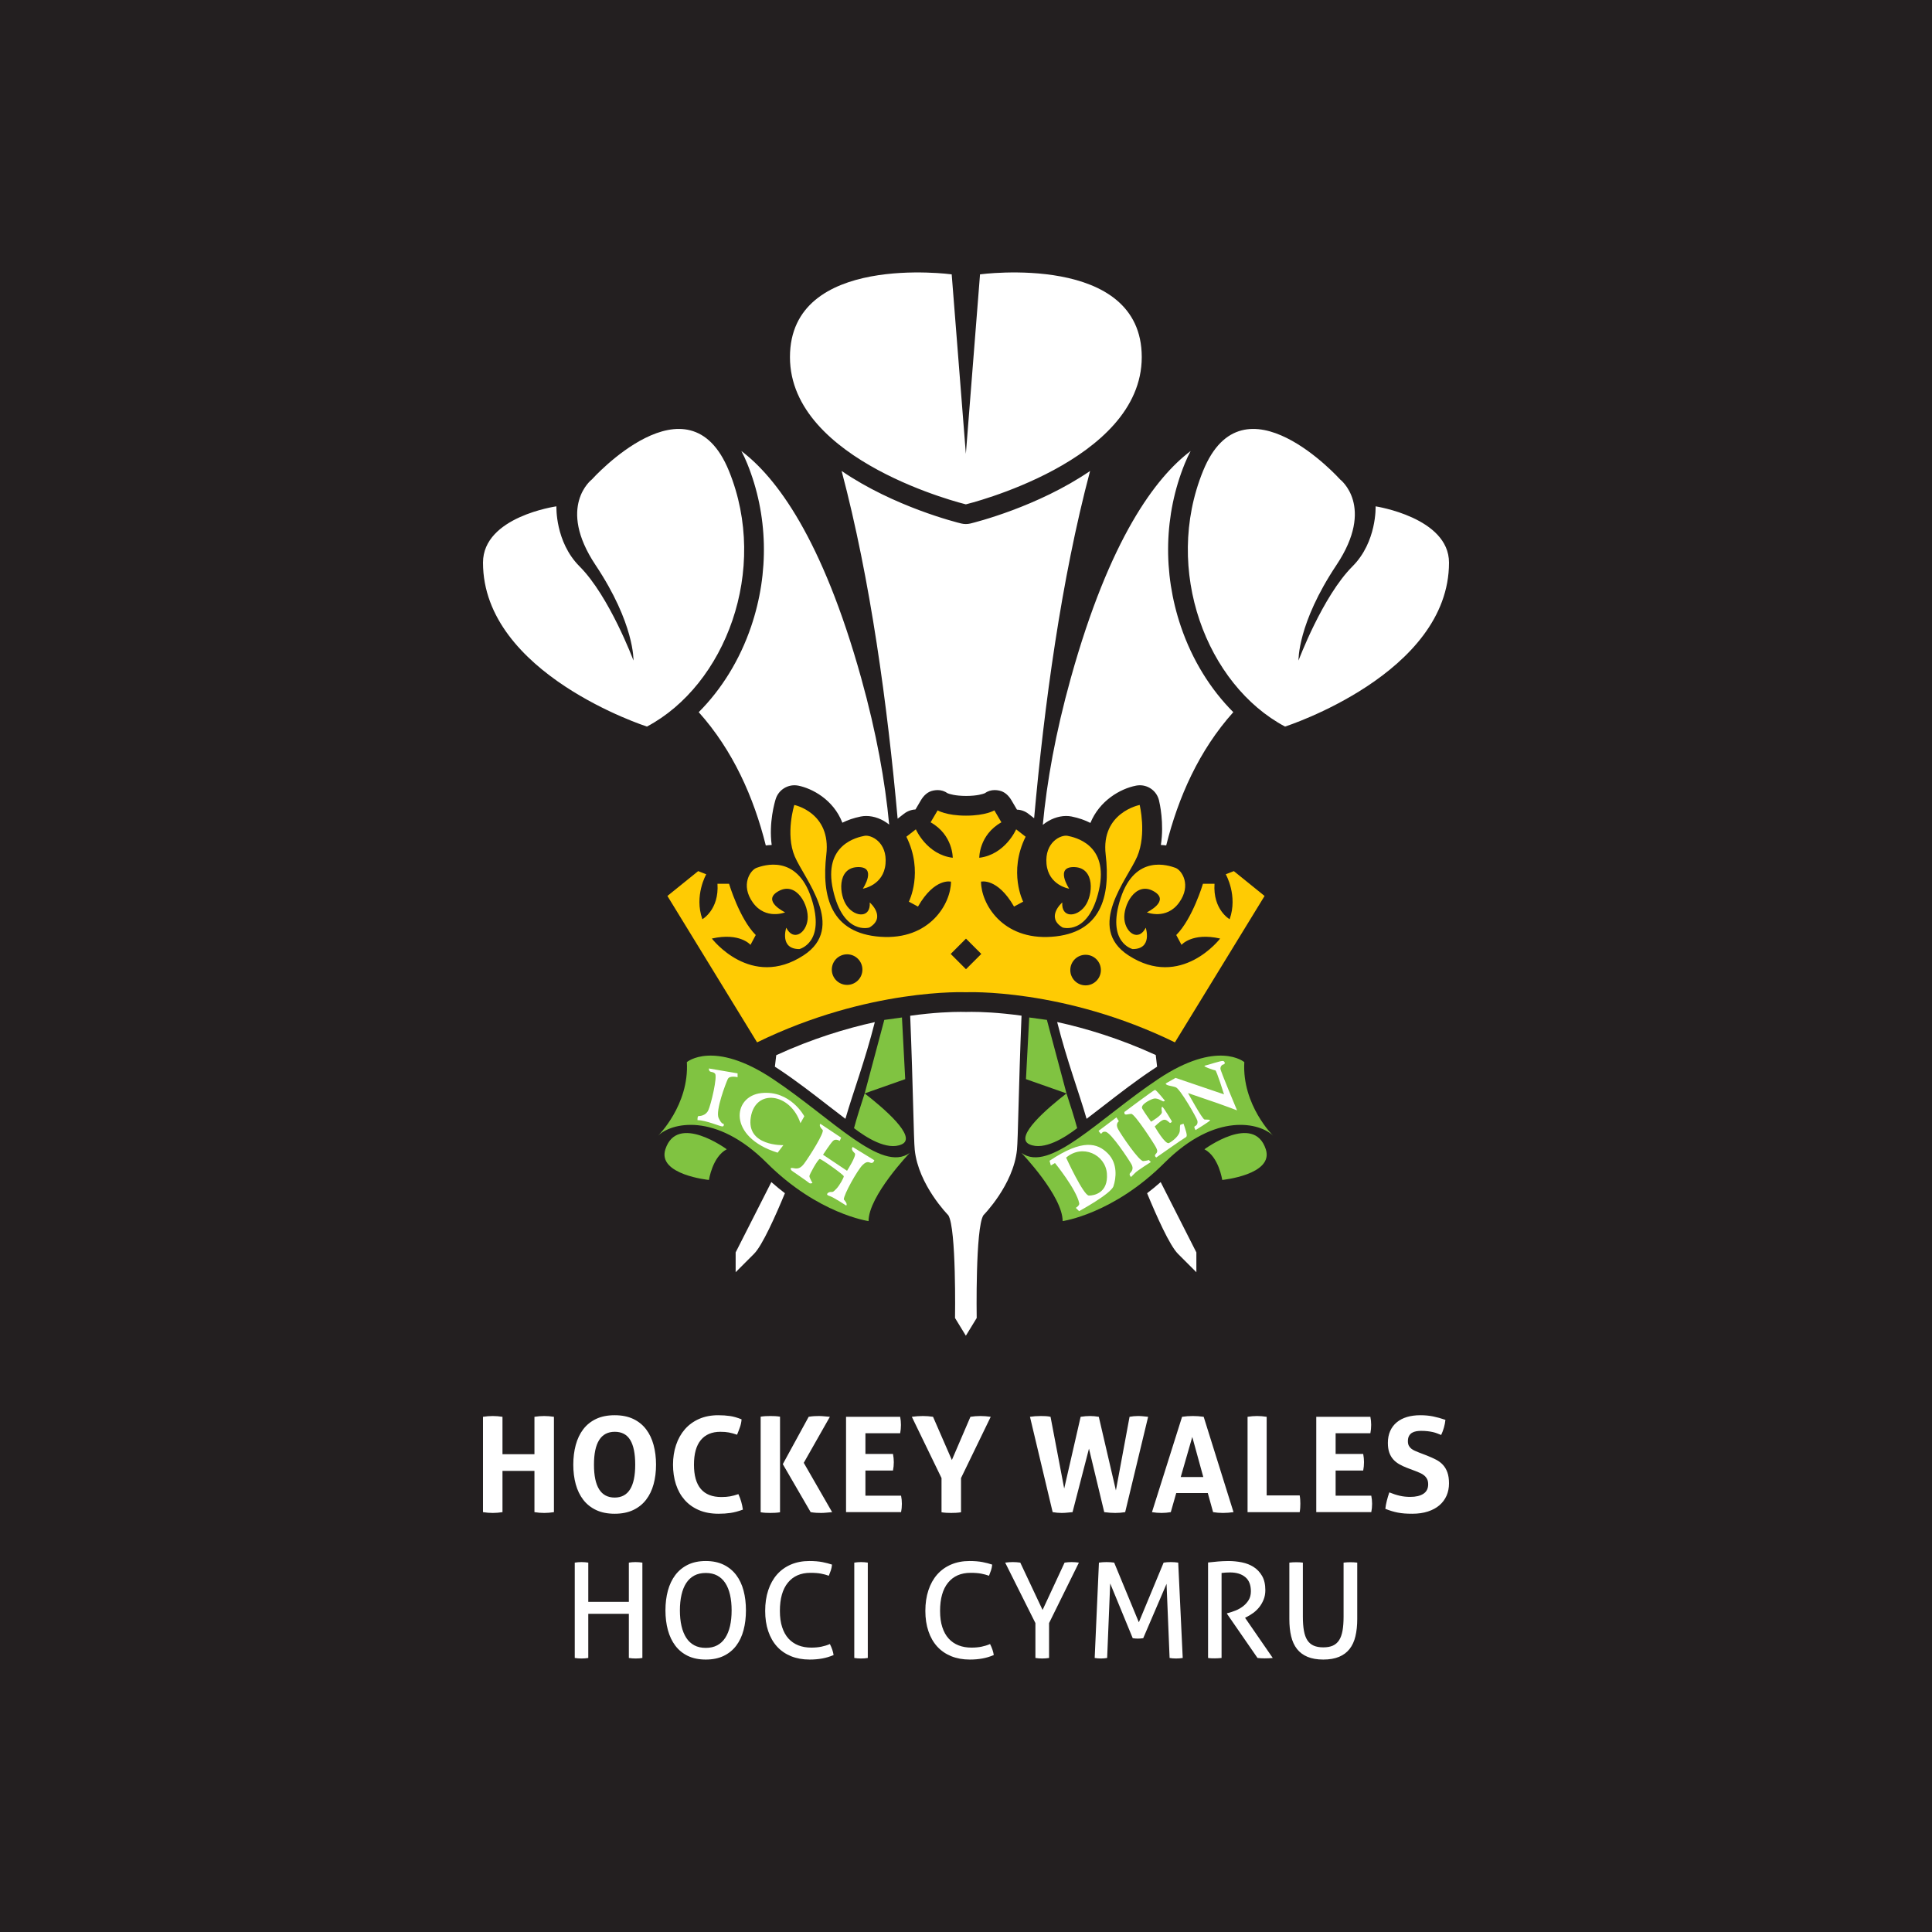 <?xml version="1.0" encoding="UTF-8" standalone="no"?><!DOCTYPE svg PUBLIC "-//W3C//DTD SVG 1.1//EN" "http://www.w3.org/Graphics/SVG/1.1/DTD/svg11.dtd"><svg width="100%" height="100%" viewBox="0 0 1024 1024" version="1.1" xmlns="http://www.w3.org/2000/svg" xmlns:xlink="http://www.w3.org/1999/xlink" xml:space="preserve" xmlns:serif="http://www.serif.com/" style="fill-rule:evenodd;clip-rule:evenodd;stroke-linejoin:round;stroke-miterlimit:2;"><rect id="Black-Background" serif:id="Black Background" x="0" y="0" width="1024" height="1024" style="fill:#231f20;fill-rule:nonzero;"/><g id="Hockey-Wales" serif:id="Hockey Wales"><path d="M409.636,571.878c-31.526,-21.01 -45.589,-8.934 -45.589,-8.934c1.308,22.784 -15.291,39.047 -15.291,39.047c6.831,-6.831 30.42,-12.849 57.589,14.309c27.166,27.173 54.006,30.905 54.006,30.905c0,-13.334 21.801,-36.11 21.801,-36.11c-14.973,10.739 -40.994,-18.218 -72.516,-39.217Zm-56.975,37.262c-4.397,13.504 23.101,16.263 23.101,16.263c0,0 1.785,-12.271 9.432,-16.263c0,0 -26.233,-19.362 -32.533,0Zm125.25,-2.604c8.641,-3.858 -10.169,-19.677 -19.623,-27.003c-2.178,6.697 -4.147,12.799 -5.642,18.416c6.39,4.935 17.574,12.044 25.265,8.587Zm0.141,-67.253l-9.36,1.29l-10.404,38.96l21.491,-7.565l-1.727,-32.685Z" style="fill:#80c341;fill-rule:nonzero;"/><path d="M674.811,601.991c-0,0 -16.596,-16.263 -15.299,-39.047c0,0 -14.059,-12.076 -45.578,8.934c-31.522,20.999 -57.55,49.956 -72.516,39.217c-0,-0 21.801,22.776 21.801,36.11c-0,-0 26.84,-3.732 54.002,-30.905c27.173,-27.158 50.751,-21.14 57.59,-14.309Zm-36.435,7.149c7.64,3.992 9.432,16.263 9.432,16.263c-0,0 27.49,-2.759 23.094,-16.263c-6.3,-19.362 -32.526,0 -32.526,0Zm-92.724,-2.604c7.691,3.457 18.871,-3.652 25.272,-8.587c-1.502,-5.617 -3.464,-11.719 -5.653,-18.416c-9.454,7.326 -28.257,23.145 -19.619,27.003Zm-0.141,-67.253l-1.731,32.685l21.491,7.565l-10.397,-38.96l-9.363,-1.29Z" style="fill:#80c341;fill-rule:nonzero;"/><path d="M389.909,663.8l-0,10.498l9.764,-9.772c4.4,-4.403 11.47,-20.298 16.346,-32.089c-2.362,-1.806 -4.768,-3.775 -7.188,-5.906l-18.922,37.269Zm20.796,-98.428c0.813,0.517 1.619,1.037 2.428,1.575c9.06,6.047 17.448,12.542 25.562,18.839c3.189,2.474 6.336,4.916 9.392,7.218c4.028,-14.006 10.342,-30.565 15.584,-51.261c-15.346,3.374 -33.271,8.814 -52.25,17.535c-0.228,2.109 -0.466,4.147 -0.716,6.094Zm101.842,-29.026c-0.148,0 -0.303,0.007 -0.458,0.007c-0.156,0 -0.304,-0.007 -0.452,-0.007c-0.119,-0.007 -0.954,-0.036 -2.428,-0.036c-4.692,-0 -14.139,0.282 -26.789,2.063c1.571,38.494 1.82,65.291 2.413,71.071c1.925,18.654 17.787,34.657 17.787,34.657c4.339,6.871 3.562,54.469 3.562,54.469l5.744,9.389l5.744,-9.389c-0,-0 -0.777,-47.598 3.554,-54.469c0,0 15.87,-16.003 17.788,-34.657c0.592,-5.78 0.845,-32.599 2.42,-71.115c-12.488,-1.737 -21.801,-2.019 -26.454,-2.019c-1.484,-0 -2.311,0.029 -2.431,0.036Zm100.737,29.026c-0.239,-1.976 -0.477,-4.042 -0.712,-6.188c-18.98,-8.699 -36.915,-14.125 -52.254,-17.481c5.238,20.707 11.56,37.281 15.595,51.301c3.06,-2.302 6.21,-4.744 9.389,-7.218c8.113,-6.297 16.505,-12.792 25.572,-18.839c0.809,-0.538 1.622,-1.058 2.41,-1.575Zm-5.296,67.065c4.866,11.791 11.935,27.686 16.339,32.089l9.772,9.772l-0,-10.498l-18.922,-37.269c-2.421,2.131 -4.827,4.1 -7.189,5.906Zm121.107,-364.062c-0,0 0.755,18.807 -12.268,31.83c-15.833,15.829 -28.589,49.884 -28.589,49.884c0,-0 -0.65,-19.461 20.1,-50.589c20.757,-31.125 1.947,-45.39 1.947,-45.39c-0,-0 -51.232,-57.066 -72.621,-4.541c-21.407,52.528 1.94,113.481 43.44,135.528c-0,-0 86.897,-27.881 86.897,-86.89c-0,-23.907 -38.906,-29.832 -38.906,-29.832Zm-101.105,-22.747c0.972,-2.381 2.001,-4.566 3.067,-6.582c-18.405,13.89 -42.847,46.131 -63.532,120.435c-8.081,29.048 -12.672,54.779 -14.818,77.714c3.648,-2.976 8.077,-4.703 12.376,-4.703c0.979,0 1.962,0.09 2.886,0.275c3.902,0.783 7.196,1.983 9.967,3.406c4.819,-11.755 15.736,-18.131 24.229,-19.774c0.664,-0.13 1.329,-0.192 1.99,-0.192c4.722,0 8.97,3.215 10.126,7.958c0.365,1.489 2.807,12.142 1.008,23.691c0.989,0.036 1.932,0.115 2.828,0.22c6.387,-25.518 17.387,-50.361 35.554,-70.612c-12.113,-12.12 -21.78,-27.733 -27.762,-45.34c-9.724,-28.611 -8.991,-59.331 2.081,-86.496Zm-241.647,3.941c-21.4,-52.525 -72.632,4.541 -72.632,4.541c0,-0 -18.802,14.265 1.948,45.39c20.753,31.128 20.096,50.589 20.096,50.589c-0,-0 -12.749,-34.055 -28.575,-49.884c-13.026,-13.023 -12.271,-31.83 -12.271,-31.83c-0,0 -38.91,5.426 -38.91,29.832c0,59.009 86.894,86.89 86.894,86.89c41.51,-22.047 64.85,-83 43.45,-135.528Zm128.036,27.895c-0.813,0.195 -1.629,0.293 -2.453,0.293c-0.827,-0 -1.651,-0.098 -2.457,-0.293c-2.384,-0.574 -35.636,-8.861 -63.387,-27.837c15.32,57.716 24.301,124.217 29.683,184.296l3.346,-2.598c1.784,-1.387 3.915,-2.193 6.108,-2.283l2.836,-4.819c1.503,-2.561 3.627,-4.617 6.535,-5.202c0.82,-0.17 1.615,-0.26 2.377,-0.26c1.907,0 3.677,0.535 5.335,1.705c0.81,0.318 3.924,1.398 9.787,1.398c5.87,0 8.987,-1.08 9.793,-1.398c1.658,-1.17 3.428,-1.705 5.325,-1.705c0.776,0 1.567,0.09 2.387,0.26c2.905,0.585 5.029,2.645 6.532,5.202l2.886,4.909c2.175,0.069 4.302,0.817 6.062,2.193l3.034,2.359c5.383,-60.017 14.363,-126.421 29.658,-184.057c-27.747,18.976 -61.007,27.263 -63.387,27.837Zm-2.453,-10.147c-0,-0 93.226,-22.549 93.226,-78.047c0,-55.498 -85.719,-43.851 -85.719,-43.851l-7.507,95.137l-7.507,-95.137c0,-0 -85.726,-11.647 -85.726,43.851c-0,55.498 93.233,78.047 93.233,78.047Zm-118.994,-28.271c1.08,2.016 2.11,4.201 3.078,6.582c11.069,27.165 11.813,57.885 2.081,86.496c-5.982,17.607 -15.649,33.22 -27.755,45.34c18.16,20.258 29.167,45.105 35.55,70.634c0.99,-0.119 2.027,-0.206 3.122,-0.242c-1.597,-11.86 1.643,-22.809 2.116,-24.319c1.38,-4.429 5.473,-7.33 9.953,-7.33c0.686,0 1.391,0.069 2.091,0.21c7.16,1.463 18.5,7.246 23.304,19.637c2.724,-1.369 5.939,-2.518 9.728,-3.28c0.947,-0.192 1.911,-0.282 2.908,-0.282c4.213,0 8.573,1.669 12.171,4.548c-2.153,-22.896 -6.737,-48.576 -14.804,-77.559c-20.685,-74.304 -45.119,-106.545 -63.543,-120.435Z" style="fill:#fff;fill-rule:nonzero;"/><path d="M593.968,476.044c-7.741,23.65 6.351,26.988 6.351,26.988c10.721,0 6.946,-11.318 6.946,-11.318c-3.695,7.381 -10.519,2.977 -11.314,-4.367c-0.791,-7.344 5.762,-20.255 15.295,-15.093c9.526,5.166 -3.385,11.318 -3.385,11.318c0,-0 10.328,4.172 17.073,-5.159c6.759,-9.331 1.405,-17.271 -1.976,-18.463c-3.378,-1.192 -21.245,-7.55 -28.99,16.094Zm-18.586,46.221c-4.479,-0 -8.106,-3.634 -8.106,-8.107c-0,-4.479 3.627,-8.106 8.106,-8.106c4.483,0 8.106,3.627 8.106,8.106c0,4.473 -3.623,8.107 -8.106,8.107Zm-63.387,-8.558l-8.1,-8.106l8.1,-8.107l8.11,8.107l-8.11,8.106Zm-63.012,8.308c-4.48,0 -8.107,-3.626 -8.107,-8.102c0,-4.483 3.627,-8.107 8.107,-8.107c4.479,0 8.106,3.624 8.106,8.107c0,4.476 -3.627,8.102 -8.106,8.102Zm204.977,-60.302l-4.281,1.673c0,-0 6.517,11.346 2.052,23.82c-0,0 -8.934,-5.025 -8.009,-18.795l-6.13,-0c-0,-0 -5.502,18.513 -14.154,27.169l2.793,5.216c-0,0 5.581,-6.705 20.475,-3.352c0,-0 -20.663,27.086 -48.576,8.933c-22.896,-14.887 -0.372,-40.571 4.649,-52.481c5.025,-11.91 1.271,-27.249 1.271,-27.249c0,0 -20.623,3.981 -18.018,26.32c2.608,22.329 -2.414,41.684 -28.654,43.545c-26.248,1.864 -37.414,-17.68 -37.414,-29.218c-0,0 8.655,-2.236 17.495,13.211l4.84,-2.605c0,0 -8.008,-15.627 1.304,-34.423l-5.028,-3.915c-0,-0 -5.773,13.405 -19.536,15.074c-0,0 -0.192,-12.091 11.719,-18.795l-3.721,-6.329c-0,-0 -4.57,2.796 -15.035,2.796c-10.462,-0 -15.035,-2.796 -15.035,-2.796l-3.725,6.329c11.911,6.704 11.726,18.795 11.726,18.795c-13.77,-1.669 -19.543,-15.074 -19.543,-15.074l-5.025,3.915c9.309,18.796 1.308,34.423 1.308,34.423l4.841,2.605c8.839,-15.447 17.487,-13.211 17.487,-13.211c0,11.538 -11.162,31.082 -37.406,29.218c-26.241,-1.861 -31.262,-21.216 -28.662,-43.545c2.612,-22.339 -16.974,-26.32 -16.974,-26.32c-0,0 -4.798,15.339 0.227,27.249c5.021,11.91 27.545,37.594 4.649,52.481c-27.913,18.153 -48.572,-8.933 -48.572,-8.933c14.886,-3.353 20.475,3.352 20.475,3.352l2.789,-5.216c-8.659,-8.656 -14.147,-27.169 -14.147,-27.169l-6.137,-0c0.928,13.77 -8.002,18.795 -8.002,18.795c-4.468,-12.474 2.045,-23.82 2.045,-23.82l-4.274,-1.673l-16.303,13.167l47.529,77.596c59.14,-28.9 110.729,-26.566 110.729,-26.566c-0,-0 51.585,-2.334 110.732,26.566l47.518,-77.596l-16.292,-13.167Zm-193.157,29.889c9.204,-5.491 0.173,-13.279 0.173,-13.279c0.593,8.233 -7.514,7.951 -11.957,2.048c-4.447,-5.906 -5.426,-20.341 5.404,-20.786c10.83,-0.451 2.894,11.444 2.894,11.444c-0,0 11.007,-1.708 12.022,-13.181c1.019,-11.473 -7.648,-15.545 -11.163,-14.837c-3.507,0.698 -22.104,4.393 -16.649,28.672c5.458,24.272 19.276,19.919 19.276,19.919Zm105.88,-20.573c0,0 -7.929,-11.895 2.901,-11.444c10.83,0.445 9.84,14.88 5.404,20.786c-4.447,5.903 -12.56,6.185 -11.96,-2.048c-0,0 -9.039,7.788 0.177,13.279c-0,0 13.813,4.353 19.275,-19.919c5.455,-24.279 -13.149,-27.974 -16.656,-28.672c-3.508,-0.708 -12.178,3.364 -11.163,14.837c1.015,11.473 12.022,13.181 12.022,13.181Zm-150.552,12.543c0,-0 -12.903,-6.152 -3.363,-11.318c9.523,-5.162 16.079,7.749 15.281,15.093c-0.791,7.344 -7.619,11.748 -11.318,4.367c-0,0 -3.775,11.318 6.95,11.318c0,0 14.1,-3.338 6.351,-26.988c-7.741,-23.644 -25.612,-17.286 -28.983,-16.094c-3.381,1.192 -8.735,9.132 -1.99,18.463c6.752,9.331 17.072,5.159 17.072,5.159Z" style="fill:#ffcb03;fill-rule:nonzero;"/><path d="M655.669,588.52c-0,0 -8.818,-20.883 -8.818,-22.075c-0,-1.192 0.69,-2.074 1.661,-2.294c0.983,-0.202 0.762,-1.524 -0.231,-1.806c-1.008,-0.289 -8.157,2.189 -9.681,2.478c-1.525,0.289 4.862,2.474 5.534,2.474c0.661,0 4.62,12.738 4.62,12.738l-25.695,-8.728l-5.202,2.948c0,1.152 2.962,1.199 5.3,2.012c2.333,0.809 11.202,16.307 11.487,17.737c0.289,1.434 -0.285,2.478 -1.243,2.858c-0.953,0.383 0.289,2.098 0.289,2.098c0,0 7.677,-4.717 7.677,-5.155c-0,-0.422 -1.763,-0.422 -2.915,-0.422c-1.142,-0 -8.768,-14.02 -8.768,-14.02c0,-0 13.254,4.581 15.732,5.39c2.479,0.813 10.253,3.767 10.253,3.767Zm-28.373,7.059l-1.665,0.571c0,-0 -0.282,-0 -0.282,2.857c0,2.858 -3.717,5.715 -5.722,6.81c-2.001,1.102 -7.597,-8.742 -7.597,-8.742c0,-0 2.778,-2.789 4.256,-3.41c1.488,-0.622 2.673,0.48 3.442,1.242c0.755,0.77 1.424,-0.52 1.424,-0.52c-0,0 -4.53,-7.727 -5.101,-7.727c-0.571,0 -0.43,1.095 -0.239,2.764c0.188,1.672 -5.722,5.104 -5.722,5.104c0,-0 -3.572,-4.906 -4.663,-6.914c-1.102,-1.998 3.471,-4.433 5.621,-5.195c2.145,-0.762 4.382,0.91 5.194,1.236c0.81,0.339 1.142,-0.326 1.142,-0.326c-0,0 -4.57,-5.671 -5.198,-5.671c-0.615,-0 -16.249,11.726 -16.249,11.726c-0.192,2.287 1.763,0.993 3.666,0.993c1.908,0 12.301,16.151 13.063,17.676c0.762,1.532 1.091,2.391 -0.043,3.529c-1.149,1.149 0.231,1.911 0.231,1.911c-0,0 14.544,-10.194 15.544,-10.667c1.001,-0.481 0.481,-1.955 0.289,-2.865c-0.191,-0.903 -1.391,-4.382 -1.391,-4.382Zm-21.306,19.818c-2.193,0.249 -11.961,-14.244 -13.442,-17.051c-1.481,-2.817 0.474,-4.06 0.474,-4.06l-1.283,-2.045l-9.482,7.149c2.283,3.237 0.78,0.069 3.717,0.474c2.933,0.408 12.488,15.006 13.731,17.249c1.239,2.236 0.209,3.695 -0.672,4.588c-0.882,0.874 0.43,2.135 0.43,2.135c-0,-0 0.805,-0.802 2.196,-2.193c1.383,-1.384 8.316,-5.744 8.316,-5.744l-1.077,-1.073c0,0 -0.715,0.333 -2.908,0.571Zm-28.834,18.29c-2.872,-0 -12.095,-20.107 -12.095,-20.107c8.616,-7.416 20.862,-1.665 21.624,8.457c0.755,10.133 -6.661,11.65 -9.529,11.65Zm-20.873,-18.453l0.686,2.5l2.193,-1.293c0,0 11.332,13.893 12.857,21.331c0.238,1.193 -1.821,2.421 -1.821,2.421l1.741,1.741c0,0 16.863,-9.15 18.225,-13.229c1.362,-4.085 2.42,-11.953 -3.027,-17.397c-5.448,-5.448 -13.305,-7.854 -30.854,3.926Z" style="fill:#fff;fill-rule:nonzero;"/><path d="M451.967,607.934c-1.03,1.022 -0.055,2.2 1.08,3.338c1.13,1.134 -4.1,9.269 -4.1,9.269l-12.727,-8.514c0,-0 3.88,-5.936 5.285,-7.33c1.402,-1.398 3.555,-0 3.555,-0l0.762,-1.723l-11.007,-7.341c-0.748,0.755 -0,2.056 1.185,3.241c1.192,1.185 -7.005,14.117 -9.808,17.892c-2.807,3.775 -4.967,2.272 -6.474,2.272c-1.502,0 0,1.503 0,1.503c0,0 8.634,5.935 9.172,6.47c0.535,0.538 1.72,0 1.72,0c-0,0 -1.615,-2.8 -1.615,-3.659c0,-0.864 4.53,-9.06 5.502,-9.06c0.968,-0 12.73,8.409 12.73,9.164c0,0.755 -2.272,4.96 -4.002,6.68c-1.72,1.73 -1.608,1.625 -2.905,1.625c-1.3,0 -3.128,1.402 -0.87,2.052c2.272,0.643 9.06,5.173 9.06,5.173c0.975,-0.975 -1.283,-3.24 -1.283,-3.24c0,-2.695 7.218,-15.53 9.92,-18.225c2.688,-2.695 3.663,-1.127 4.797,-1.127c1.127,0 1.452,-1.456 1.452,-1.456l-11.429,-7.004Zm-54.032,-15.751c2.479,-15.414 21.032,-12.932 26.317,3.132l2.048,-3.666c0,-0 -7.333,-13.908 -22.754,-12.3c-15.426,1.625 -17.907,23.404 8.622,31.59l3.028,-3.984c-0,-0 -19.742,0.646 -17.261,-14.772Zm-18.979,-23.191c1.455,1.463 -2.157,16.617 -3.562,19.528c-1.405,2.908 -4.523,3.02 -5.173,3.02c-0.647,0 -0.535,2.161 -0.535,2.161c4.418,-0 11.965,3.338 13.153,3.338c1.185,-0 0.697,-1.453 0.697,-1.453c0,0 -1.022,0.484 -2.64,-2.973c-1.825,-3.894 3.89,-18.654 4.847,-20.706c0.976,-2.056 5.188,-0.968 5.188,-0.968l-0,-2.045l-15.212,-2.59c-0,2.59 1.777,1.235 3.237,2.688Z" style="fill:#fff;fill-rule:nonzero;"/><path d="M745.929,778.065c-1.593,-0.607 -3.02,-1.279 -4.288,-1.998c-1.264,-0.733 -2.345,-1.593 -3.233,-2.604c-0.889,-1.008 -1.579,-2.215 -2.074,-3.62c-0.487,-1.401 -0.733,-3.096 -0.733,-5.057c-0,-2.392 0.408,-4.501 1.228,-6.329c0.817,-1.828 1.976,-3.36 3.479,-4.599c1.503,-1.242 3.302,-2.182 5.411,-2.817c2.11,-0.629 4.473,-0.943 7.095,-0.943c2.395,-0 4.631,0.209 6.712,0.625c2.088,0.426 4.281,1.036 6.575,1.828c-0.282,2.723 -1.03,5.389 -2.251,8.015c-0.704,-0.281 -1.416,-0.563 -2.146,-0.845c-0.718,-0.285 -1.495,-0.516 -2.312,-0.701c-0.827,-0.184 -1.752,-0.339 -2.781,-0.458c-1.03,-0.12 -2.2,-0.177 -3.511,-0.177c-0.799,-0 -1.612,0.072 -2.428,0.213c-0.82,0.141 -1.561,0.401 -2.211,0.776c-0.654,0.372 -1.199,0.925 -1.615,1.651c-0.422,0.726 -0.635,1.673 -0.635,2.843c-0,0.94 0.162,1.723 0.487,2.356c0.333,0.628 0.777,1.174 1.341,1.618c0.563,0.444 1.192,0.816 1.9,1.12c0.697,0.303 1.401,0.599 2.102,0.881l4.219,1.619c1.785,0.704 3.393,1.43 4.852,2.178c1.449,0.748 2.684,1.672 3.685,2.774c1.008,1.098 1.799,2.435 2.355,4.006c0.564,1.576 0.849,3.508 0.849,5.802c-0,2.384 -0.437,4.563 -1.301,6.531c-0.874,1.969 -2.124,3.656 -3.767,5.065c-1.637,1.405 -3.66,2.507 -6.073,3.298c-2.413,0.795 -5.195,1.199 -8.334,1.199c-1.539,0 -2.929,-0.05 -4.14,-0.14c-1.221,-0.094 -2.387,-0.25 -3.478,-0.459c-1.102,-0.213 -2.197,-0.481 -3.27,-0.806c-1.08,-0.332 -2.207,-0.726 -3.377,-1.199c0.141,-1.355 0.401,-2.774 0.776,-4.248c0.372,-1.481 0.817,-2.963 1.333,-4.465c1.969,0.794 3.822,1.398 5.553,1.791c1.734,0.401 3.583,0.6 5.552,0.6c2.948,0 5.271,-0.549 6.958,-1.651c1.687,-1.102 2.532,-2.781 2.532,-5.025c-0,-1.127 -0.199,-2.066 -0.6,-2.814c-0.394,-0.748 -0.917,-1.383 -1.546,-1.896c-0.636,-0.517 -1.347,-0.947 -2.146,-1.301c-0.794,-0.35 -1.614,-0.69 -2.453,-1.015l-4.291,-1.622Zm-354.568,13.85c0.607,1.312 1.116,2.659 1.51,4.035c0.394,1.384 0.69,2.778 0.874,4.184c-2.435,0.895 -4.62,1.473 -6.567,1.755c-1.94,0.286 -4.036,0.426 -6.29,0.426c-3.984,0 -7.477,-0.643 -10.469,-1.936c-3.005,-1.282 -5.516,-3.088 -7.564,-5.411c-2.034,-2.319 -3.569,-5.072 -4.602,-8.255c-1.03,-3.189 -1.543,-6.654 -1.543,-10.407c0,-3.746 0.535,-7.225 1.615,-10.433c1.08,-3.211 2.637,-5.986 4.671,-8.327c2.048,-2.34 4.544,-4.168 7.528,-5.483c2.973,-1.311 6.358,-1.965 10.155,-1.965c2.25,-0 4.324,0.141 6.224,0.422c1.889,0.275 3.941,0.86 6.145,1.756c-0.094,1.405 -0.376,2.774 -0.849,4.107c-0.466,1.341 -0.979,2.688 -1.543,4.043c-1.64,-0.564 -3.092,-0.961 -4.353,-1.192c-1.264,-0.235 -2.767,-0.355 -4.504,-0.355c-4.494,0 -7.951,1.467 -10.364,4.397c-2.414,2.93 -3.62,7.268 -3.62,13.03c-0,11.437 4.848,17.152 14.551,17.152c1.734,-0 3.251,-0.119 4.562,-0.351c1.315,-0.234 2.789,-0.635 4.433,-1.192Zm-65.577,10.4c-3.796,0 -7.077,-0.657 -9.836,-1.968c-2.764,-1.315 -5.036,-3.129 -6.821,-5.448c-1.777,-2.323 -3.099,-5.061 -3.973,-8.225c-0.86,-3.161 -1.297,-6.615 -1.297,-10.368c-0,-3.746 0.437,-7.225 1.297,-10.433c0.874,-3.211 2.196,-5.986 3.973,-8.327c1.785,-2.34 4.057,-4.168 6.821,-5.483c2.759,-1.311 6.04,-1.965 9.836,-1.965c3.797,-0 7.077,0.654 9.844,1.965c2.764,1.315 5.029,3.143 6.813,5.483c1.788,2.341 3.107,5.116 3.974,8.327c0.867,3.208 1.297,6.687 1.297,10.433c-0,3.753 -0.43,7.207 -1.297,10.368c-0.867,3.164 -2.186,5.902 -3.974,8.225c-1.784,2.319 -4.049,4.133 -6.813,5.448c-2.767,1.311 -6.047,1.968 -9.844,1.968Zm-69.785,-51.379c1.734,-0.275 3.443,-0.416 5.13,-0.416c1.683,0 3.421,0.141 5.198,0.416l0,19.818l16.942,-0l0,-19.818c1.727,-0.275 3.443,-0.416 5.13,-0.416c1.683,0 3.414,0.141 5.198,0.416l0,50.531c-1.784,0.281 -3.493,0.422 -5.129,0.422c-1.734,0 -3.472,-0.141 -5.199,-0.422l0,-21.859l-16.942,-0l0,21.859c-1.777,0.281 -3.493,0.422 -5.13,0.422c-1.734,0 -3.464,-0.141 -5.198,-0.422l0,-50.531Zm158.904,25.088l13.709,-25.088c1.073,-0.184 2.07,-0.304 2.988,-0.354c0.91,-0.04 1.741,-0.062 2.496,-0.062c0.791,0 1.68,0.04 2.666,0.141c0.99,0.091 2.019,0.184 3.092,0.275l-13.843,24.391l15.035,26.14c-1.073,0.101 -2.117,0.191 -3.124,0.281c-1.005,0.101 -1.908,0.141 -2.703,0.141c-0.747,0 -1.582,-0.018 -2.499,-0.068c-0.911,-0.044 -1.933,-0.163 -3.056,-0.354l-14.761,-25.443Zm-11.74,-25.161c0.899,-0.14 1.759,-0.231 2.604,-0.281c0.842,-0.04 1.709,-0.062 2.605,-0.062c0.791,0 1.607,0.022 2.456,0.062c0.846,0.05 1.705,0.141 2.601,0.281l0,50.676c-0.896,0.141 -1.755,0.238 -2.601,0.282c-0.849,0.05 -1.687,0.068 -2.528,0.068c-0.846,0 -1.691,-0.018 -2.533,-0.068c-0.845,-0.044 -1.705,-0.141 -2.604,-0.282l-0,-50.676Zm95.867,32.541l-15.743,-32.468c1.968,-0.275 3.937,-0.416 5.906,-0.416c1.777,0 3.562,0.141 5.339,0.416l9.978,22.917l9.844,-22.917c1.726,-0.275 3.511,-0.416 5.339,-0.416c1.687,0 3.493,0.141 5.411,0.416l-15.739,32.468l-0,18.135c-0.94,0.141 -1.828,0.238 -2.673,0.282c-0.842,0.05 -1.687,0.068 -2.533,0.068c-0.798,0 -1.633,-0.018 -2.492,-0.068c-0.867,-0.044 -1.749,-0.141 -2.637,-0.282l-0,-18.135Zm127.493,-32.468c0.979,-0.141 1.919,-0.246 2.807,-0.318c0.896,-0.065 1.875,-0.098 2.955,-0.098c0.939,0 1.85,0.033 2.746,0.098c0.881,0.072 1.871,0.177 2.947,0.318l15.812,50.531c-1.918,0.281 -3.793,0.422 -5.621,0.422c-1.777,0 -3.515,-0.141 -5.202,-0.422l-2.807,-10.119l-16.729,0l-2.886,10.119c-1.687,0.281 -3.295,0.422 -4.848,0.422c-1.727,0 -3.443,-0.141 -5.126,-0.422l15.952,-50.531Zm-80.618,-0c1.694,-0.275 3.605,-0.416 5.772,-0.416c0.838,0 1.694,0.022 2.561,0.062c0.867,0.05 1.72,0.17 2.569,0.354l7.239,38.021l8.713,-38.021c0.932,-0.141 1.799,-0.246 2.594,-0.318c0.798,-0.065 1.619,-0.098 2.464,-0.098c1.405,0 2.93,0.141 4.566,0.416l9.067,39.01l7.236,-39.01c1.456,-0.275 2.951,-0.416 4.505,-0.416c0.935,0 1.846,0.04 2.734,0.141c0.896,0.091 1.759,0.184 2.605,0.275l-12.163,50.531c-1.68,0.281 -3.436,0.422 -5.271,0.422c-1.777,0 -3.724,-0.141 -5.827,-0.422l-8.088,-33.661l-8.713,33.661c-1.12,0.101 -2.124,0.191 -2.984,0.281c-0.867,0.101 -1.821,0.141 -2.85,0.141c-1.452,0 -3.02,-0.141 -4.707,-0.422l-12.022,-50.531Zm115.33,-0c1.734,-0.275 3.4,-0.416 4.996,-0.416c1.637,0 3.349,0.141 5.13,0.416l-0,41.676l17.502,0c0.141,0.799 0.235,1.561 0.278,2.287c0.047,0.726 0.069,1.416 0.069,2.074c-0,0.747 -0.022,1.488 -0.069,2.214c-0.043,0.73 -0.137,1.488 -0.278,2.28l-27.628,-0l0,-50.531Zm-212.808,-0l28.679,-0c0.274,1.405 0.415,2.836 0.415,4.288c0,1.546 -0.141,3.02 -0.415,4.432l-18.413,0l0,10.957l14.609,-0c0.292,1.502 0.433,2.958 0.433,4.36c0,1.503 -0.141,2.977 -0.433,4.432l-14.609,0l0,13.348l18.9,0c0.282,1.406 0.423,2.836 0.423,4.292c-0,1.542 -0.141,3.02 -0.423,4.422l-29.166,-0l-0,-50.531Zm249.222,-0l28.675,-0c0.282,1.405 0.423,2.836 0.423,4.288c-0,1.546 -0.141,3.02 -0.423,4.432l-18.416,0l0,10.957l14.62,-0c0.281,1.502 0.422,2.958 0.422,4.36c0,1.503 -0.141,2.977 -0.422,4.432l-14.62,0l0,13.348l18.9,0c0.289,1.406 0.43,2.836 0.43,4.292c0,1.542 -0.141,3.02 -0.43,4.422l-29.159,-0l-0,-50.531Zm-371.865,42.807c7.268,0 10.895,-5.816 10.895,-17.437c0,-5.805 -0.874,-10.165 -2.633,-13.074c-1.756,-2.897 -4.487,-4.353 -8.19,-4.353c-7.354,0 -11.036,5.809 -11.036,17.427c0,11.621 3.656,17.437 10.964,17.437Zm311.985,-10.895l-5.834,-21.23l-6.12,21.23l11.954,0Z" style="fill:#fff;fill-rule:nonzero;"/><path d="M683.383,828.22c1.12,-0.141 2.341,-0.209 3.656,-0.209c1.261,-0 2.431,0.068 3.511,0.209l0,28.676c0,2.908 0.184,5.39 0.564,7.449c0.368,2.062 0.982,3.742 1.82,5.025c0.849,1.293 1.955,2.236 3.338,2.85c1.384,0.607 3.085,0.91 5.101,0.91c2.012,0 3.699,-0.303 5.061,-0.91c1.355,-0.614 2.46,-1.557 3.302,-2.85c0.838,-1.283 1.452,-2.963 1.828,-5.025c0.372,-2.059 0.563,-4.541 0.563,-7.449l0,-28.676c1.171,-0.141 2.363,-0.209 3.584,-0.209c1.311,-0 2.525,0.068 3.656,0.209l-0,29.94c-0,3.378 -0.318,6.398 -0.954,9.064c-0.629,2.677 -1.665,4.927 -3.089,6.751c-1.427,1.828 -3.291,3.219 -5.588,4.18c-2.294,0.957 -5.083,1.445 -8.363,1.445c-3.28,-0 -6.065,-0.488 -8.366,-1.445c-2.294,-0.961 -4.158,-2.352 -5.589,-4.18c-1.427,-1.824 -2.456,-4.074 -3.088,-6.751c-0.636,-2.666 -0.947,-5.686 -0.947,-9.064l0,-29.94Zm-243.529,43.154c1.03,2.016 1.687,3.956 1.969,5.835c-1.969,0.845 -3.981,1.452 -6.047,1.827c-2.059,0.373 -4.292,0.564 -6.676,0.564c-3.656,-0 -6.943,-0.6 -9.876,-1.792c-2.93,-1.199 -5.397,-2.908 -7.41,-5.129c-2.019,-2.229 -3.561,-4.931 -4.642,-8.121c-1.08,-3.19 -1.614,-6.774 -1.614,-10.751c-0,-4.031 0.534,-7.676 1.614,-10.931c1.081,-3.258 2.623,-6.033 4.642,-8.334c2.013,-2.29 4.465,-4.057 7.373,-5.303c2.908,-1.243 6.167,-1.864 9.772,-1.864c2.673,-0 4.967,0.191 6.893,0.563c1.914,0.376 3.626,0.821 5.129,1.333c-0.097,1.081 -0.296,2.078 -0.599,2.995c-0.304,0.911 -0.669,1.882 -1.095,2.912c-0.697,-0.231 -1.38,-0.445 -2.03,-0.636c-0.665,-0.181 -1.362,-0.35 -2.11,-0.484c-0.755,-0.141 -1.586,-0.249 -2.496,-0.318c-0.91,-0.072 -1.954,-0.105 -3.128,-0.105c-5.108,0 -9.078,1.734 -11.911,5.199c-2.843,3.471 -4.259,8.46 -4.259,14.973c0,3.327 0.401,6.206 1.2,8.641c0.798,2.435 1.918,4.454 3.37,6.047c1.456,1.586 3.204,2.786 5.238,3.584c2.038,0.798 4.324,1.192 6.857,1.192c1.968,-0 3.746,-0.163 5.335,-0.495c1.593,-0.321 3.096,-0.787 4.501,-1.402Zm84.9,0c1.029,2.016 1.69,3.956 1.968,5.835c-1.968,0.845 -3.98,1.452 -6.047,1.827c-2.055,0.373 -4.284,0.564 -6.676,0.564c-3.655,-0 -6.943,-0.6 -9.869,-1.792c-2.929,-1.199 -5.397,-2.908 -7.416,-5.129c-2.019,-2.229 -3.562,-4.931 -4.635,-8.121c-1.08,-3.19 -1.622,-6.774 -1.622,-10.751c0,-4.031 0.542,-7.676 1.622,-10.931c1.073,-3.258 2.616,-6.033 4.635,-8.334c2.019,-2.29 4.472,-4.057 7.38,-5.303c2.901,-1.243 6.159,-1.864 9.765,-1.864c2.673,-0 4.967,0.191 6.892,0.563c1.922,0.376 3.627,0.821 5.13,1.333c-0.098,1.081 -0.296,2.078 -0.6,2.995c-0.303,0.911 -0.668,1.882 -1.087,2.912c-0.705,-0.231 -1.38,-0.445 -2.038,-0.636c-0.657,-0.181 -1.361,-0.35 -2.109,-0.484c-0.748,-0.141 -1.583,-0.249 -2.493,-0.318c-0.914,-0.072 -1.958,-0.105 -3.132,-0.105c-5.108,0 -9.078,1.734 -11.91,5.199c-2.836,3.471 -4.252,8.46 -4.252,14.973c0,3.327 0.394,6.206 1.199,8.641c0.788,2.435 1.911,4.454 3.371,6.047c1.448,1.586 3.197,2.786 5.238,3.584c2.037,0.798 4.317,1.192 6.849,1.192c1.969,-0 3.746,-0.163 5.343,-0.495c1.586,-0.321 3.088,-0.787 4.494,-1.402Zm-150.679,8.226c-3.656,-0 -6.816,-0.65 -9.49,-1.933c-2.673,-1.289 -4.884,-3.096 -6.643,-5.411c-1.756,-2.323 -3.067,-5.072 -3.941,-8.262c-0.863,-3.182 -1.301,-6.676 -1.301,-10.472c0,-3.793 0.438,-7.287 1.301,-10.469c0.874,-3.19 2.185,-5.943 3.941,-8.262c1.759,-2.315 3.97,-4.136 6.643,-5.447c2.674,-1.304 5.834,-1.969 9.49,-1.969c3.649,-0 6.813,0.665 9.483,1.969c2.673,1.311 4.888,3.132 6.647,5.447c1.755,2.319 3.052,5.072 3.894,8.262c0.845,3.182 1.268,6.676 1.268,10.469c-0,3.796 -0.423,7.29 -1.268,10.472c-0.842,3.19 -2.139,5.939 -3.894,8.262c-1.759,2.315 -3.974,4.122 -6.647,5.411c-2.67,1.283 -5.834,1.933 -9.483,1.933Zm-69.442,-51.38c0.564,-0.09 1.149,-0.159 1.756,-0.209c0.607,-0.044 1.214,-0.073 1.828,-0.073c0.607,0 1.214,0.029 1.828,0.073c0.607,0.05 1.192,0.119 1.755,0.209l0,20.801l21.505,-0l0,-20.801c0.517,-0.09 1.08,-0.159 1.687,-0.209c0.607,-0.044 1.221,-0.073 1.828,-0.073c0.607,0 1.236,0.029 1.861,0.073c0.635,0.05 1.235,0.119 1.795,0.209l-0,50.535c-0.517,0.09 -1.08,0.162 -1.687,0.209c-0.607,0.044 -1.243,0.072 -1.9,0.072c-0.607,0 -1.228,-0.028 -1.861,-0.072c-0.628,-0.047 -1.206,-0.119 -1.723,-0.209l0,-23.405l-21.505,-0l0,23.405c-0.563,0.09 -1.134,0.162 -1.723,0.209c-0.585,0.044 -1.206,0.072 -1.86,0.072c-0.614,0 -1.236,-0.028 -1.864,-0.072c-0.636,-0.047 -1.207,-0.119 -1.72,-0.209l0,-50.535Zm148.154,0c0.556,-0.09 1.141,-0.159 1.755,-0.209c0.607,-0.044 1.221,-0.073 1.828,-0.073c0.607,0 1.221,0.029 1.828,0.073c0.607,0.05 1.192,0.119 1.756,0.209l-0,50.535c-0.564,0.09 -1.135,0.162 -1.72,0.209c-0.585,0.044 -1.206,0.072 -1.864,0.072c-0.607,0 -1.228,-0.028 -1.864,-0.072c-0.625,-0.047 -1.206,-0.119 -1.719,-0.209l-0,-50.535Zm96.004,32.05l-16.025,-32.05c0.607,-0.09 1.272,-0.159 1.969,-0.209c0.708,-0.044 1.405,-0.073 2.11,-0.073c0.606,0 1.278,0.029 2.004,0.073c0.727,0.05 1.37,0.119 1.926,0.209l11.813,25.092l11.668,-25.092c0.607,-0.09 1.214,-0.159 1.828,-0.209c0.607,-0.044 1.235,-0.073 1.896,-0.073c0.658,0 1.308,0.029 1.969,0.073c0.65,0.05 1.286,0.119 1.893,0.209l-15.812,32.05l0,18.485c-0.607,0.09 -1.221,0.162 -1.828,0.209c-0.607,0.044 -1.213,0.072 -1.828,0.072c-0.606,0 -1.228,-0.028 -1.86,-0.072c-0.636,-0.047 -1.207,-0.119 -1.723,-0.209l-0,-18.485Zm33.668,-32.05c0.567,-0.09 1.199,-0.159 1.925,-0.209c0.737,-0.044 1.427,-0.073 2.077,-0.073c0.654,0 1.377,0.029 2.143,0.073c0.776,0.05 1.419,0.119 1.936,0.209l13.073,31.624l13.135,-31.624c0.473,-0.09 1.059,-0.159 1.767,-0.209c0.697,-0.044 1.376,-0.073 2.037,-0.073c0.607,0 1.286,0.029 2.034,0.073c0.755,0.05 1.383,0.119 1.896,0.209l2.392,50.535c-0.564,0.09 -1.135,0.162 -1.72,0.209c-0.585,0.044 -1.185,0.072 -1.792,0.072c-0.606,0 -1.206,-0.028 -1.795,-0.072c-0.585,-0.047 -1.134,-0.119 -1.651,-0.209l-1.615,-39.286l-12.369,28.813c-0.935,0.141 -1.896,0.213 -2.882,0.213c-0.893,0 -1.781,-0.072 -2.677,-0.213l-11.943,-29.026l-1.618,39.499c-0.513,0.09 -1.051,0.162 -1.615,0.209c-0.556,0.044 -1.102,0.072 -1.615,0.072c-0.614,0 -1.199,-0.028 -1.755,-0.072c-0.56,-0.047 -1.102,-0.119 -1.619,-0.209l2.251,-50.535Zm57.842,-0.068c1.03,-0.091 1.969,-0.185 2.807,-0.282c0.842,-0.094 1.673,-0.177 2.493,-0.249c0.816,-0.069 1.679,-0.127 2.568,-0.167c0.889,-0.05 1.868,-0.079 2.955,-0.079c2.384,-0 4.75,0.242 7.091,0.704c2.341,0.474 4.433,1.294 6.257,2.464c1.828,1.17 3.316,2.753 4.469,4.743c1.148,1.987 1.719,4.509 1.719,7.554c0,1.828 -0.311,3.493 -0.917,4.989c-0.607,1.502 -1.38,2.835 -2.312,4.009c-0.94,1.171 -2.005,2.186 -3.197,3.053c-1.2,0.87 -2.356,1.582 -3.486,2.146l-0.838,0.422l14.68,21.296c-1.26,0.141 -2.694,0.209 -4.28,0.209c-1.265,0 -2.536,-0.068 -3.797,-0.209l-16.166,-23.405l0,-0.282l0.568,-0.141c1.26,-0.325 2.593,-0.769 4.006,-1.333c1.405,-0.564 2.702,-1.297 3.894,-2.214c1.199,-0.911 2.193,-2.013 2.991,-3.302c0.798,-1.286 1.192,-2.847 1.192,-4.671c0,-3.381 -0.993,-5.885 -2.984,-7.521c-1.997,-1.647 -4.678,-2.464 -8.048,-2.464c-0.799,0 -1.532,0.022 -2.211,0.069c-0.683,0.05 -1.445,0.115 -2.294,0.213l0,45.051c-0.506,0.047 -1.084,0.09 -1.712,0.141c-0.636,0.047 -1.236,0.068 -1.799,0.068c-0.56,0 -1.171,-0.014 -1.821,-0.032c-0.665,-0.022 -1.264,-0.087 -1.828,-0.177l0,-50.603Zm-266.226,45.26c2.341,-0 4.368,-0.459 6.073,-1.369c1.716,-0.918 3.135,-2.236 4.255,-3.97c1.124,-1.738 1.969,-3.819 2.533,-6.261c0.559,-2.434 0.841,-5.198 0.841,-8.29c0,-3.046 -0.282,-5.798 -0.841,-8.255c-0.564,-2.46 -1.409,-4.544 -2.533,-6.256c-1.12,-1.709 -2.539,-3.02 -4.255,-3.938c-1.705,-0.91 -3.732,-1.369 -6.073,-1.369c-2.351,-0 -4.367,0.459 -6.083,1.369c-1.712,0.918 -3.132,2.229 -4.256,3.938c-1.119,1.712 -1.961,3.796 -2.525,6.256c-0.563,2.457 -0.849,5.209 -0.849,8.255c0,3.092 0.286,5.856 0.849,8.29c0.564,2.442 1.406,4.523 2.525,6.261c1.124,1.734 2.544,3.052 4.256,3.97c1.716,0.91 3.732,1.369 6.083,1.369Z" style="fill:#fff;fill-rule:nonzero;"/></g></svg>
